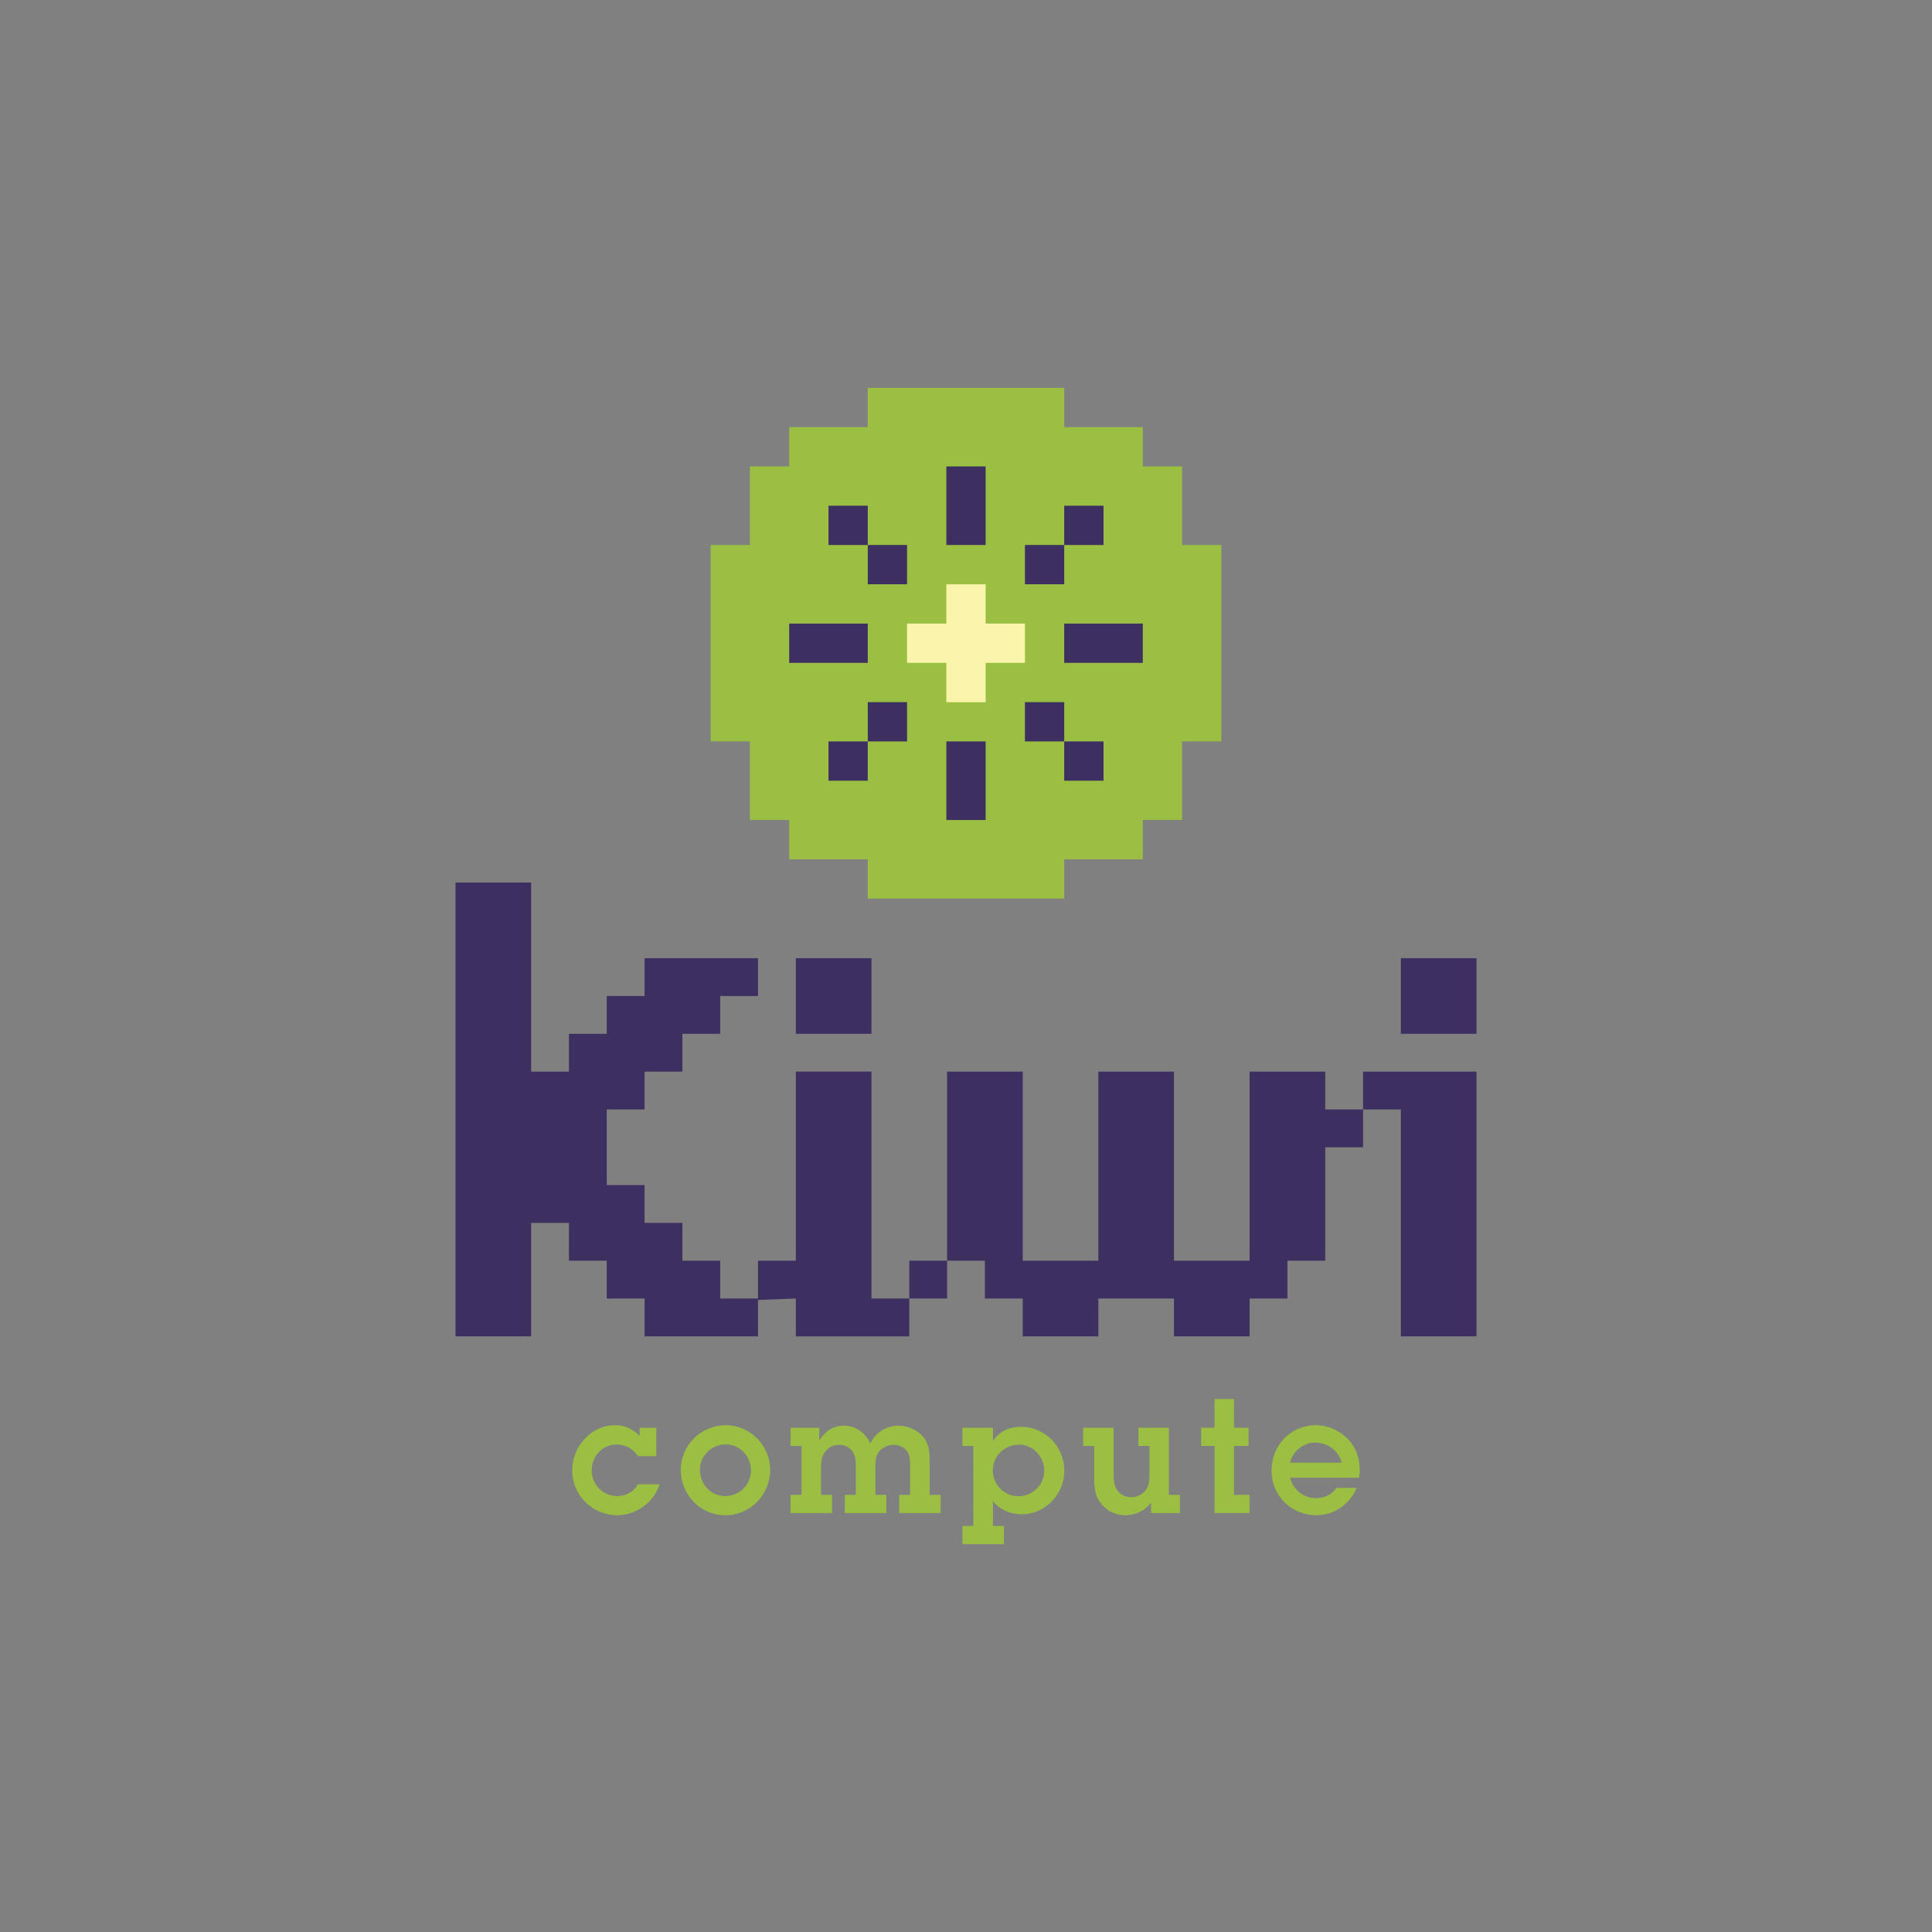 <?xml version="1.0" encoding="utf-8"?>
<!-- Generator: Adobe Illustrator 16.0.3, SVG Export Plug-In . SVG Version: 6.00 Build 0)  -->
<!DOCTYPE svg PUBLIC "-//W3C//DTD SVG 1.1//EN" "http://www.w3.org/Graphics/SVG/1.1/DTD/svg11.dtd">
<svg version="1.1" id="Layer_1" xmlns="http://www.w3.org/2000/svg" xmlns:xlink="http://www.w3.org/1999/xlink" x="0px" y="0px"
	 width="150px" height="150px" viewBox="0 0 150 150" enable-background="new 0 0 150 150" xml:space="preserve">
<rect x="0" y="0" width="150" height="150" fill="#808080" stroke="none"/>
<g>
	<g>
		<polygon fill="#9BBF43" points="94.827,42.313 94.827,57.564 91.775,57.564 91.775,63.665 88.727,63.665 88.727,66.716 
			82.626,66.716 82.626,69.766 67.374,69.766 67.374,66.716 61.273,66.716 61.273,63.665 58.224,63.665 58.224,57.564 
			55.174,57.564 55.174,42.313 58.224,42.313 58.224,36.212 61.273,36.212 61.273,33.163 67.374,33.163 67.374,30.113 
			82.626,30.113 82.626,33.163 88.727,33.163 88.727,36.212 91.775,36.212 91.775,42.313 		"/>
		<g>
			<polygon fill="#FAF5AB" points="79.576,48.414 79.576,51.463 76.527,51.463 76.527,54.518 73.473,54.518 73.473,51.463 
				70.423,51.463 70.423,48.414 73.473,48.414 73.473,45.365 76.527,45.365 76.527,48.414 			"/>
			<g>
				<rect x="79.575" y="54.515" fill="#3E2F61" width="3.051" height="3.05"/>
				<rect x="79.575" y="42.313" fill="#3E2F61" width="3.051" height="3.051"/>
				<polygon fill="#3E2F61" points="73.475,60.615 73.475,63.666 76.525,63.666 76.525,60.615 76.525,57.564 73.475,57.564 				"/>
				<rect x="67.374" y="54.515" fill="#3E2F61" width="3.05" height="3.05"/>
				<rect x="67.374" y="42.313" fill="#3E2F61" width="3.05" height="3.051"/>
				<polygon fill="#3E2F61" points="67.374,51.465 67.374,48.415 64.324,48.415 61.273,48.415 61.273,51.465 64.324,51.465 				"/>
				<polygon fill="#3E2F61" points="85.676,48.415 82.626,48.415 82.626,51.465 85.676,51.465 88.727,51.465 88.727,48.415 				"/>
				<rect x="82.626" y="57.564" fill="#3E2F61" width="3.05" height="3.051"/>
				<rect x="82.626" y="39.264" fill="#3E2F61" width="3.05" height="3.05"/>
				<polygon fill="#3E2F61" points="73.475,39.264 73.475,42.313 76.525,42.313 76.525,39.264 76.525,36.214 73.475,36.214 				"/>
				<rect x="64.324" y="57.564" fill="#3E2F61" width="3.05" height="3.051"/>
				<rect x="64.324" y="39.264" fill="#3E2F61" width="3.05" height="3.05"/>
			</g>
		</g>
	</g>
	<g>
		<path fill="#9BBF43" d="M51.205,115.238c-0.408,1.401-1.834,2.405-3.285,2.405c-1.921,0-3.495-1.551-3.495-3.483
			c0-1.835,1.45-3.508,3.335-3.508c0.743,0,1.4,0.297,1.896,0.83v-0.633h1.302v2.207h-1.413c-0.186-0.273-0.434-0.496-0.706-0.658
			c-0.285-0.16-0.607-0.247-0.942-0.247c-1.128,0-1.958,0.905-1.958,2.009c0,1.128,0.892,1.996,1.995,1.996
			c0.645,0,1.302-0.335,1.587-0.918H51.205z"/>
		<path fill="#9BBF43" d="M52.853,114.135c0-1.934,1.573-3.482,3.495-3.482c1.909,0,3.446,1.586,3.446,3.47
			c0,1.935-1.537,3.521-3.483,3.521C54.377,117.644,52.853,116.044,52.853,114.135z M58.307,114.16c0-1.078-0.855-2.021-1.959-2.021
			c-1.091,0-2.008,0.881-2.008,1.983c0,1.092,0.843,2.034,1.971,2.034C57.413,116.156,58.307,115.263,58.307,114.16z"/>
		<path fill="#9BBF43" d="M62.234,112.264h-0.856v-1.414h2.232v0.992c0.421-0.694,1.066-1.154,1.909-1.154
			c0.917,0,1.686,0.559,2.058,1.389c0.359-0.842,1.252-1.389,2.169-1.389c0.719,0,1.426,0.299,1.909,0.844
			c0.521,0.607,0.521,1.265,0.521,2.021v2.505h0.855v1.413h-3.223v-1.413h0.854v-2.133c0-0.434,0-0.818-0.198-1.203
			c-0.247-0.358-0.656-0.545-1.078-0.545c-0.409,0-0.855,0.174-1.116,0.496c-0.309,0.396-0.309,0.77-0.309,1.252v2.133h0.854v1.413
			h-3.223v-1.413h0.855v-2.033c0-0.396,0-0.894-0.198-1.24c-0.211-0.396-0.645-0.607-1.092-0.607c-0.421,0-0.78,0.149-1.054,0.484
			c-0.334,0.408-0.359,0.842-0.359,1.351v2.046h0.855v1.413h-3.224v-1.413h0.856V112.264z"/>
		<path fill="#9BBF43" d="M75.569,112.264h-0.843v-1.414h2.367v1.041c0.483-0.757,1.277-1.116,2.17-1.116
			c1.872,0,3.372,1.538,3.372,3.411c0,1.809-1.463,3.383-3.298,3.383c-0.867,0-1.71-0.334-2.244-1.028v1.933h0.855v1.414h-3.223
			v-1.414h0.843V112.264z M81.073,114.186c0-1.08-0.855-2.021-1.959-2.021c-1.115,0-2.032,0.868-2.032,2.008
			c0,1.104,0.893,1.996,1.996,1.996C80.169,116.168,81.073,115.275,81.073,114.186z"/>
		<path fill="#9BBF43" d="M90.753,116.057h0.855v1.413h-2.244v-0.818c-0.434,0.644-1.228,0.992-1.996,0.992
			c-0.706,0-1.375-0.298-1.834-0.843c-0.483-0.57-0.583-1.203-0.583-1.922v-2.615h-0.855v-1.414h2.368v3.582
			c0,0.422,0.013,0.881,0.26,1.24c0.248,0.385,0.67,0.57,1.116,0.57c0.421,0,0.855-0.211,1.115-0.545
			c0.285-0.397,0.285-0.844,0.285-1.303v-2.131h-0.854v-1.414h2.367V116.057z"/>
		<path fill="#9BBF43" d="M95.809,116.057h1.202v1.413h-2.715v-5.206h-1.041v-1.414h1.041v-2.231h1.513v2.231h1.128v1.414h-1.128
			V116.057z"/>
		<path fill="#9BBF43" d="M105.327,115.522c-0.521,1.265-1.748,2.121-3.124,2.121c-1.934,0-3.483-1.513-3.483-3.458
			c0-1.96,1.476-3.533,3.446-3.533c0.917,0,1.835,0.408,2.479,1.064c0.657,0.694,0.93,1.537,0.93,2.48l-0.05,0.533h-5.355
			c0.198,0.917,1.041,1.586,1.983,1.586c0.657,0,1.228-0.248,1.6-0.794H105.327z M104.174,113.564
			c-0.26-0.955-1.103-1.562-2.082-1.562c-0.893,0-1.748,0.695-1.934,1.562H104.174z"/>
	</g>
	<g>
		<polygon fill="#3E2F61" points="58.853,100.817 55.916,100.817 55.916,97.881 52.98,97.881 52.98,94.945 50.045,94.945 
			50.045,92.01 47.108,92.01 47.108,89.074 47.108,86.138 50.045,86.138 50.045,83.202 52.98,83.202 52.98,80.266 55.916,80.266 
			55.916,77.33 58.853,77.33 58.853,74.394 55.916,74.394 55.916,74.394 50.045,74.394 50.045,77.33 47.108,77.33 47.108,80.266 
			44.173,80.266 44.173,83.202 41.237,83.202 41.237,80.266 41.237,74.394 41.237,68.521 41.237,68.521 35.365,68.521 
			35.365,68.521 35.365,74.394 35.365,80.266 35.365,86.138 35.365,92.01 35.365,97.881 35.365,103.754 41.237,103.754 
			41.237,97.881 41.237,94.945 44.173,94.945 44.173,97.881 47.108,97.881 47.108,100.817 50.045,100.817 50.045,103.754 
			55.916,103.754 58.853,103.754 		"/>
		<polygon fill="#3E2F61" points="70.596,100.817 67.659,100.817 67.659,97.881 67.659,92.01 67.659,86.138 67.659,83.202 
			64.724,83.202 61.788,83.202 61.788,86.138 61.788,92.01 61.788,97.881 58.853,97.881 58.853,100.927 61.788,100.817 
			61.788,103.754 67.659,103.754 67.659,103.754 70.596,103.754 70.596,100.817 73.531,100.817 73.531,97.881 70.596,97.881 		"/>
		<polygon fill="#3E2F61" points="102.892,83.202 99.956,83.202 97.02,83.202 97.02,86.138 97.02,92.01 97.02,97.881 94.083,97.881 
			91.147,97.881 91.147,92.01 91.147,86.138 91.147,83.202 88.211,83.202 85.275,83.202 85.275,86.138 85.275,92.01 85.275,97.881 
			82.34,97.881 79.404,97.881 79.404,92.01 79.404,86.138 79.404,83.202 76.468,83.202 73.531,83.202 73.531,86.138 73.531,92.01 
			73.531,97.881 76.468,97.881 76.468,100.817 79.404,100.817 79.404,103.754 82.34,103.754 85.275,103.754 85.275,100.817 
			88.211,100.817 91.147,100.817 91.147,103.754 94.083,103.754 97.02,103.754 97.02,100.817 99.956,100.817 99.956,97.881 
			102.892,97.881 102.892,92.01 102.892,89.074 105.827,89.074 105.827,86.138 102.892,86.138 		"/>
		<rect x="61.788" y="74.394" fill="#3E2F61" width="5.871" height="5.872"/>
		<polygon fill="#3E2F61" points="108.763,83.202 105.827,83.202 105.827,86.138 108.763,86.138 108.763,92.01 108.763,97.881 
			108.763,103.754 114.635,103.754 114.635,97.881 114.635,92.01 114.635,86.138 114.635,83.202 111.698,83.202 		"/>
		<rect x="108.763" y="74.394" fill="#3E2F61" width="5.872" height="5.872"/>
	</g>
</g>
</svg>
